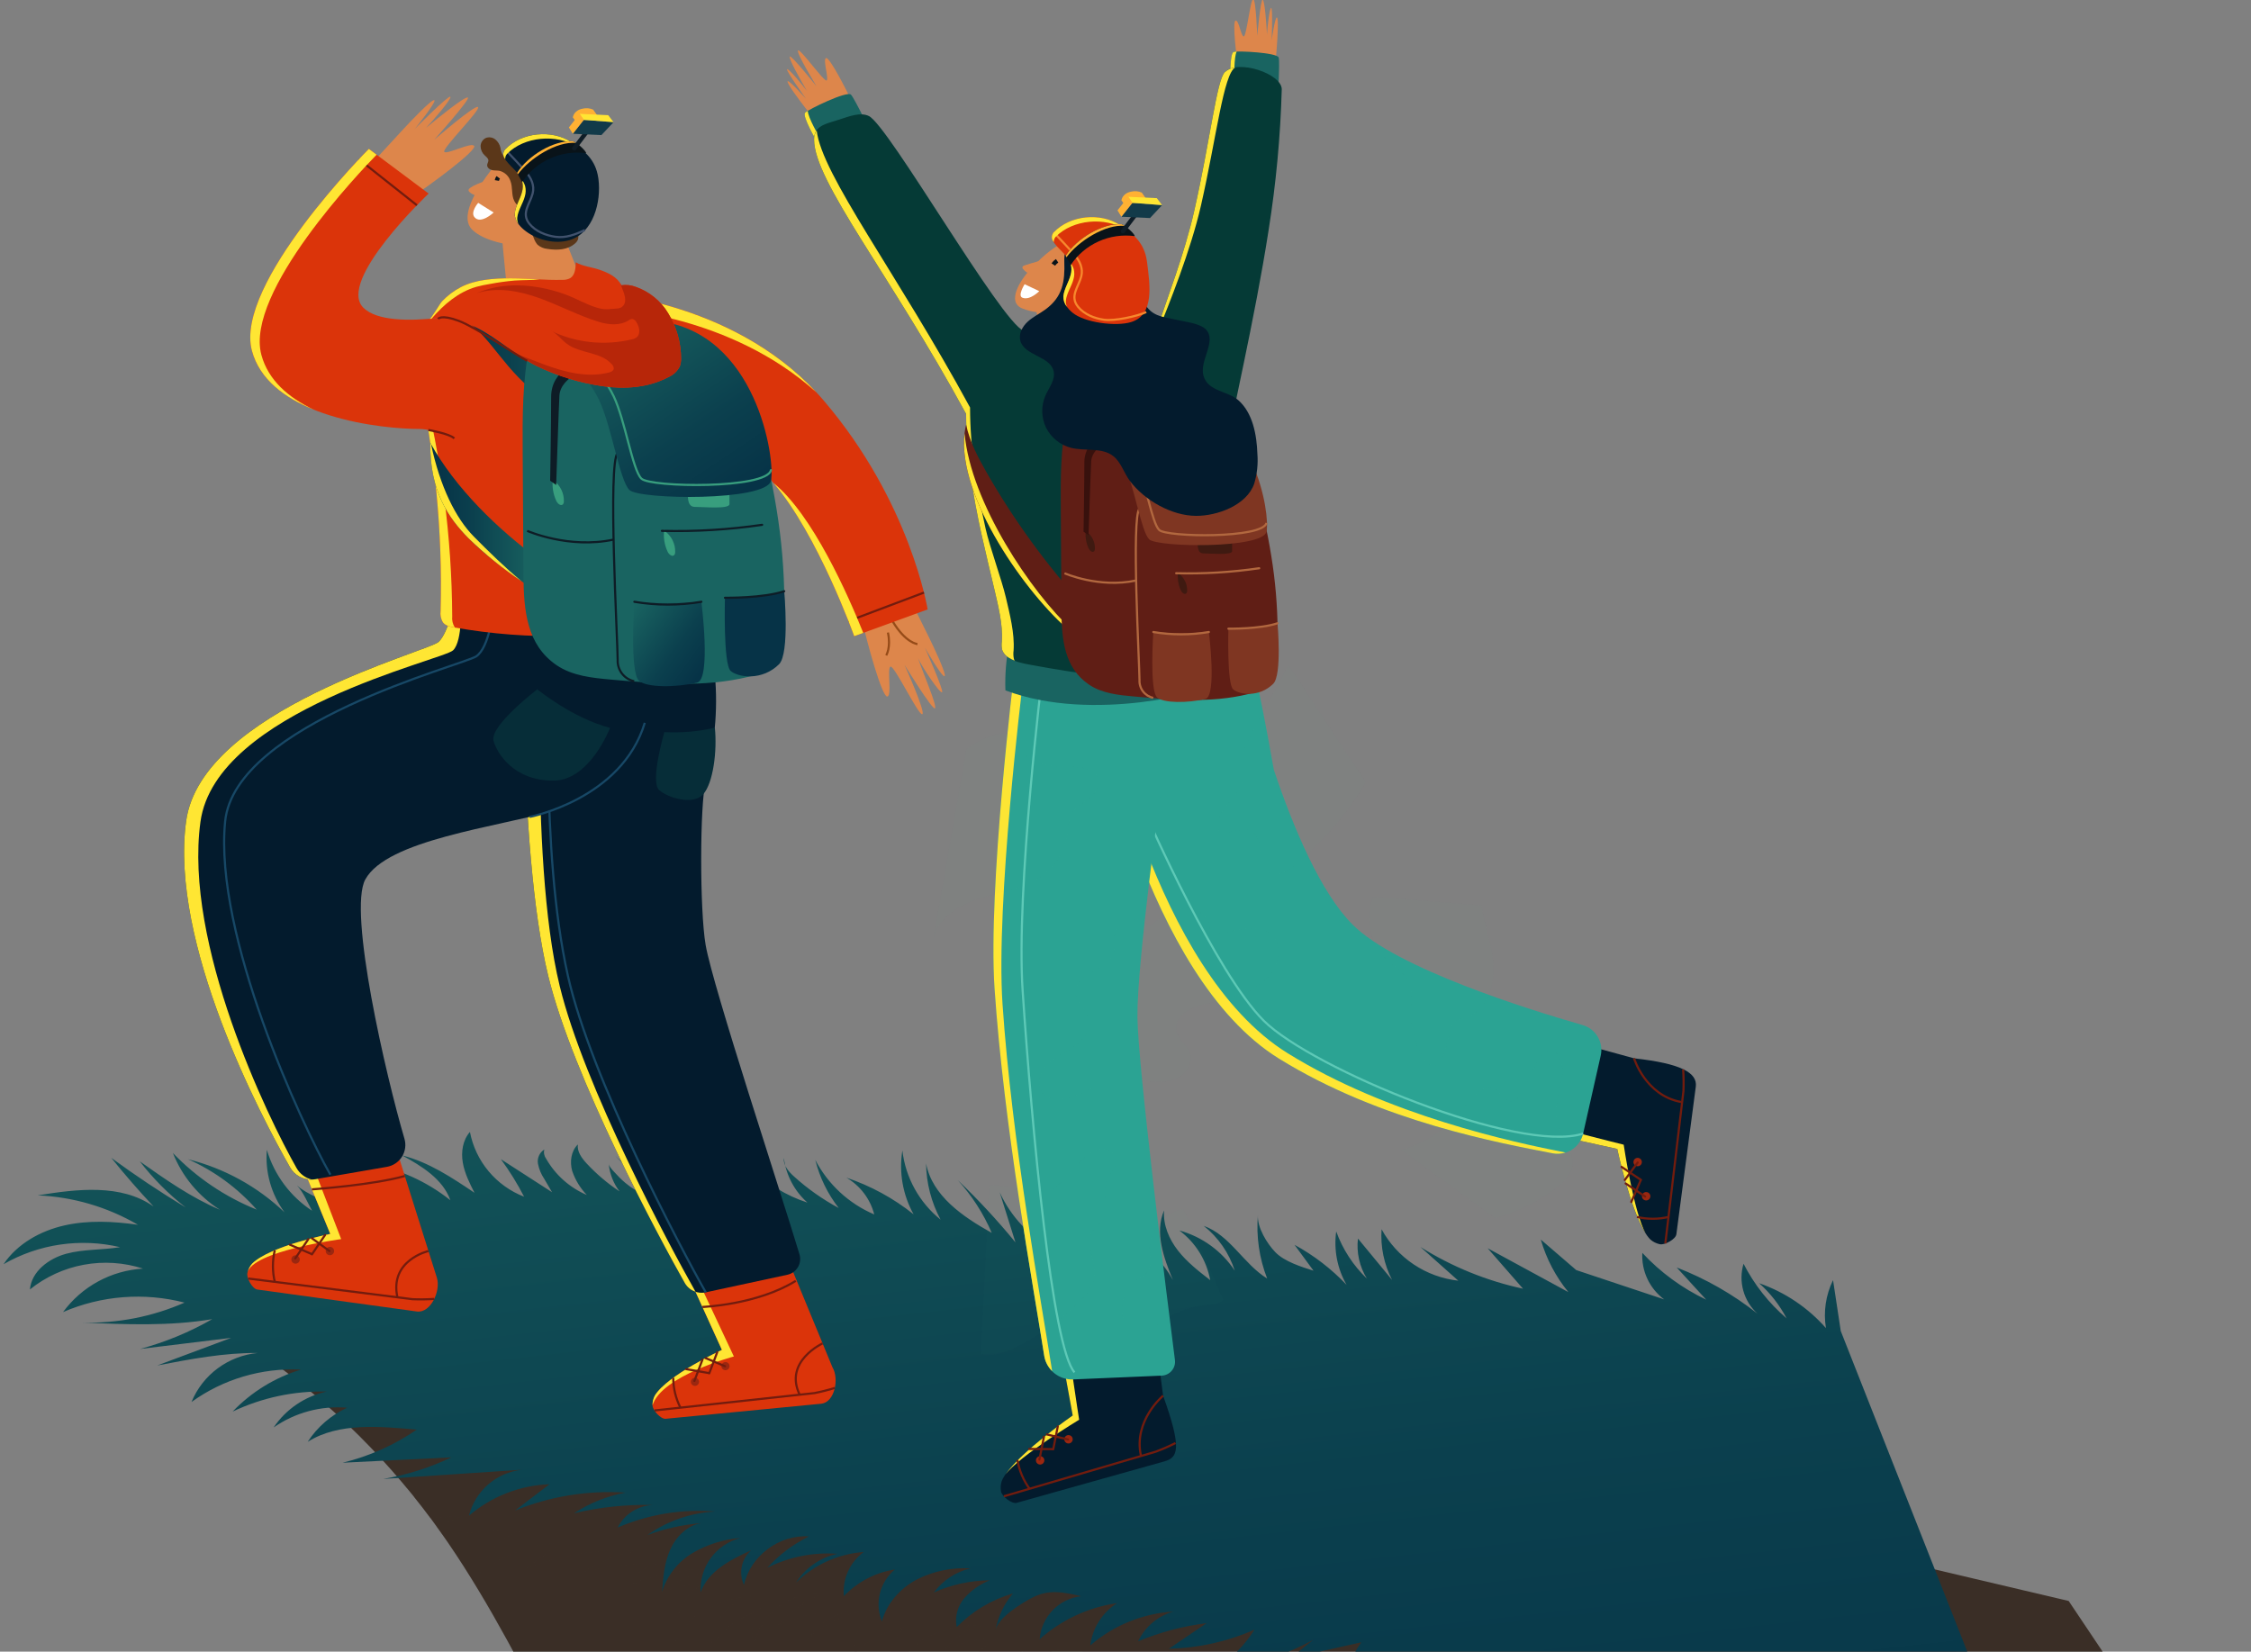 <svg width="526" height="386" viewBox="0 0 526 386" fill="none" xmlns="http://www.w3.org/2000/svg">
<rect x="0" y="0" width="526" height="386" fill="#808080" stroke="none"/>
<path d="M519.65 428.264C532.439 452.422 523.495 485.688 500.295 500.255C480.342 512.782 454.949 511.34 431.433 509.468C366.594 504.307 301.756 499.145 236.919 493.982C213.739 492.136 186.425 495.829 169.442 480.604C151.387 464.416 139.185 422.624 127.845 400.905C119.646 385.196 111.4 369.414 100.862 355.154C89.13 339.303 74.758 325.57 58.368 314.553C119.751 315.883 180.86 322.748 241.872 329.603L287.693 334.752C304.924 336.689 322.165 338.627 339.261 341.511C359.207 344.88 378.912 349.524 398.599 354.168L483.395 374.159" fill="#3A2E26"/>
<g style="mix-blend-mode:multiply" opacity="0.25">
<path d="M424.326 430.457C440.267 432.279 456.413 430.144 471.323 424.242C472.141 423.916 473.096 423.38 473.078 422.503C473.06 421.627 471.247 421.69 471.638 422.475L449.218 366.097C432.346 362.12 415.473 358.143 398.6 354.165C378.912 349.524 359.208 344.876 339.259 341.514C322.163 338.629 304.922 336.691 287.691 334.755L241.869 329.605C180.856 322.748 119.749 315.884 58.365 314.554C72.096 323.798 84.424 334.957 94.971 347.688C96.575 347.693 98.179 347.738 99.776 347.869C98.787 348.557 97.765 349.196 96.729 349.811C98.022 351.423 99.285 353.058 100.519 354.716L107.869 354.334C105.955 355.242 103.993 356.049 101.992 356.75C102.444 357.375 102.89 358.002 103.331 358.632L124.301 357.183C121.397 357.526 118.665 358.74 116.471 360.666C114.277 362.592 112.723 365.137 112.017 367.964C117.265 363.442 123.9 360.829 130.834 360.554L122.797 366.718C130.953 363.372 139.767 361.918 148.57 362.466C144.288 363.277 140.21 364.929 136.576 367.326C142.628 365.868 148.845 365.203 155.07 365.345C153.336 365.402 151.649 365.924 150.189 366.857C148.728 367.789 147.547 369.098 146.772 370.643C153.936 367.528 161.759 366.216 169.553 366.825C163.865 367.144 158.384 369.064 153.748 372.362C157.817 370.859 162.07 369.909 166.393 369.537C163.063 370.033 160.405 372.744 159.056 375.816C157.706 378.888 157.437 382.307 157.204 385.65C158.346 381.842 160.876 378.596 164.297 376.548C167.706 374.532 171.531 373.315 175.483 372.99C172.696 373.714 170.248 375.381 168.56 377.705C166.872 380.029 166.049 382.866 166.231 385.728C167.94 380.756 173.2 378.065 177.995 375.868C176.879 376.864 176.115 378.192 175.818 379.655C175.521 381.118 175.706 382.637 176.346 383.987C177.741 377.247 184.603 372.089 191.494 372.597C187.815 374.409 184.517 376.904 181.777 379.947C186.83 377.39 192.486 376.246 198.141 376.636C196.166 377.067 194.298 377.885 192.644 379.043C190.991 380.201 189.585 381.675 188.51 383.379C192.745 379.198 198.337 376.654 204.284 376.203C202.692 377.389 201.432 378.963 200.625 380.772C199.818 382.582 199.491 384.568 199.676 386.539C202.841 383.197 207.028 380.99 211.584 380.263C209.859 381.715 208.64 383.674 208.101 385.859C207.563 388.044 207.734 390.342 208.589 392.424C209.68 388.227 212.809 384.718 216.628 382.637C220.52 380.643 224.876 379.717 229.246 379.957C225.818 380.78 222.793 382.785 220.707 385.617C224.811 383.772 229.255 382.793 233.758 382.743C231.489 383.651 229.467 385.078 227.855 386.908C227.059 387.83 226.484 388.92 226.175 390.096C225.865 391.271 225.829 392.502 226.069 393.694C229.681 389.982 234.195 387.263 239.173 385.799C237.091 388.263 235.702 391.232 235.146 394.404C235.659 391.452 241.324 388.005 243.714 386.762C247.623 384.724 250.935 385.448 255.151 386.394C252.608 386.685 250.247 387.852 248.478 389.694C246.709 391.535 245.643 393.935 245.465 396.478C250.512 391.934 256.798 388.981 263.529 387.99C261.822 389.083 260.378 390.538 259.3 392.251C258.222 393.963 257.537 395.891 257.293 397.898C262.7 393.192 269.516 390.394 276.683 389.937C274.892 390.445 273.232 391.33 271.816 392.533C270.399 393.736 269.259 395.228 268.473 396.908C273.581 394.764 278.959 393.322 284.458 392.622L275.661 398.622C282.559 398.448 289.353 396.913 295.651 394.108C293.424 397.691 290.441 400.749 286.909 403.071C294.807 402.571 302.491 400.305 309.389 396.442C307.633 397.871 305.878 399.3 304.124 400.731C309.627 399.486 315.13 398.242 320.632 396.999C317.601 401.177 316.112 406.268 316.417 411.412C317.598 408.514 319.529 405.98 322.014 404.067C324.498 402.154 327.448 400.931 330.561 400.523C328.168 402.686 326.311 405.374 325.139 408.374C332.969 403.913 341.795 401.471 350.814 401.271C345.21 403.536 340.183 407.017 336.1 411.46C342.002 409.134 347.904 406.808 353.808 404.481C353.397 407.375 352.065 410.061 350.007 412.145L364.832 408.46C362.579 410.731 360.9 413.503 359.935 416.548C358.97 419.592 358.746 422.822 359.282 425.969C362.881 420.03 368.636 415.696 375.355 413.866C372.509 416.413 370.329 419.612 369.001 423.185C367.674 426.759 367.24 430.601 367.736 434.379C369.86 426.048 374.883 418.737 381.912 413.749C378.147 418.473 375.701 424.103 374.821 430.07C376.222 426.737 378.28 423.717 380.873 421.19C383.467 418.663 386.543 416.68 389.92 415.357C387.129 419.033 385.369 423.381 384.82 427.956C390.37 424.378 395.919 420.801 401.467 417.226C400.305 420.097 399.142 422.968 397.978 425.839C404.631 424.666 411.059 422.469 417.032 419.326C413.247 423.394 410.738 428.474 409.811 433.942L428.95 425.324C426.838 426.424 425.196 428.247 424.326 430.457Z" fill="#3A2E26"/>
</g>
<path d="M469.047 409.688C468.66 408.9 470.472 408.841 470.489 409.717C470.505 410.594 469.548 411.13 468.729 411.453C453.803 417.314 437.652 419.407 421.716 417.544C422.222 416.261 422.994 415.098 423.981 414.132C424.967 413.165 426.148 412.416 427.444 411.934L407.191 420.988C408.133 415.524 410.656 410.451 414.45 406.393C408.469 409.521 402.035 411.702 395.379 412.857C396.549 409.989 397.72 407.122 398.891 404.256L382.217 414.938C382.778 410.365 384.55 406.022 387.351 402.355C383.97 403.668 380.888 405.643 378.288 408.163C375.688 410.683 373.621 413.697 372.212 417.027C373.108 411.063 375.569 405.44 379.345 400.726C372.302 405.696 367.258 412.993 365.111 421.319C364.625 417.54 365.068 413.7 366.405 410.13C367.741 406.559 369.929 403.366 372.781 400.826C366.057 402.64 360.291 406.959 356.677 412.889C356.149 409.74 356.382 406.511 357.355 403.469C358.328 400.426 360.014 397.658 362.273 395.393L347.44 399.039C349.502 396.96 350.84 394.278 351.257 391.385L333.535 398.318C337.632 393.887 342.668 390.419 348.277 388.167C339.258 388.343 330.426 390.762 322.585 395.204C323.764 392.207 325.627 389.523 328.027 387.366C324.912 387.767 321.96 388.982 319.47 390.888C316.98 392.795 315.042 395.324 313.853 398.219C313.564 393.073 315.068 387.985 318.11 383.815L301.591 387.504C303.349 386.078 305.107 384.653 306.866 383.229C299.958 387.073 292.269 389.319 284.37 389.799C287.908 387.487 290.899 384.436 293.135 380.858C286.831 383.648 280.034 385.165 273.137 385.32C276.073 383.329 279.01 381.337 281.948 379.345C276.447 380.03 271.066 381.458 265.952 383.589C266.743 381.911 267.887 380.422 269.306 379.223C270.726 378.024 272.388 377.143 274.179 376.64C267.011 377.079 260.189 379.86 254.77 384.552C255.019 382.546 255.709 380.62 256.792 378.91C257.874 377.2 259.322 375.75 261.033 374.662C254.298 375.634 248.004 378.571 242.944 383.102C243.129 380.56 244.201 378.163 245.975 376.326C247.748 374.489 250.112 373.327 252.655 373.043C248.44 372.085 245.132 371.354 241.218 373.381C238.827 374.62 233.152 378.05 232.631 381.001C233.196 377.831 234.593 374.866 236.68 372.407C231.699 373.857 227.179 376.562 223.556 380.26C223.319 379.068 223.358 377.837 223.671 376.662C223.984 375.487 224.561 374.398 225.36 373.479C226.976 371.652 229.001 370.23 231.272 369.328C226.77 369.368 222.324 370.336 218.216 372.171C220.309 369.345 223.339 367.349 226.769 366.535C222.399 366.283 218.041 367.197 214.144 369.182C210.321 371.252 207.181 374.755 206.08 378.947C205.231 376.863 205.066 374.563 205.61 372.38C206.154 370.196 207.379 368.24 209.109 366.792C204.55 367.507 200.357 369.703 197.183 373.038C197.003 371.067 197.334 369.083 198.145 367.276C198.955 365.469 200.218 363.899 201.812 362.717C195.863 363.152 190.264 365.681 186.017 369.852C187.098 368.151 188.507 366.68 190.164 365.527C191.82 364.374 193.691 363.561 195.667 363.135C190.013 362.73 184.356 363.86 179.296 366.403C182.044 363.367 185.348 360.881 189.031 359.078C182.141 358.553 175.267 363.693 173.854 370.431C173.217 369.08 173.036 367.56 173.337 366.098C173.637 364.635 174.405 363.309 175.524 362.316C170.723 364.5 165.456 367.178 163.734 372.145C163.559 369.282 164.389 366.448 166.084 364.128C167.778 361.808 170.23 360.148 173.019 359.431C169.067 359.745 165.239 360.952 161.825 362.96C158.4 364.999 155.862 368.238 154.708 372.042C154.951 368.698 155.228 365.281 156.585 362.213C157.942 359.144 160.608 356.439 163.94 355.951C159.617 356.312 155.363 357.251 151.292 358.743C155.937 355.458 161.422 353.553 167.111 353.25C159.32 352.621 151.492 353.911 144.32 357.007C145.1 355.464 146.284 354.158 147.747 353.229C149.21 352.301 150.898 351.782 152.632 351.73C146.409 351.571 140.191 352.22 134.135 353.661C137.776 351.274 141.857 349.633 146.142 348.834C137.34 348.263 128.523 349.693 120.358 353.017C123.041 350.97 125.725 348.923 128.41 346.876C121.475 347.134 114.834 349.729 109.575 354.238C110.288 351.413 111.848 348.872 114.047 346.953C116.246 345.033 118.98 343.826 121.886 343.492L89.563 345.638C95.073 344.702 100.424 343.006 105.464 340.598L80.057 341.847C86.261 340.35 92.135 337.728 97.386 334.113C89.061 333.406 79.214 332.332 71.9 336.969C74.151 333.492 77.35 330.724 81.123 328.992C75.032 328.481 68.955 330.112 63.947 333.602C66.833 329.321 71.269 326.316 76.328 325.216C68.738 325.033 61.212 326.636 54.362 329.895C58.744 325.316 64.236 321.938 70.31 320.085C61.174 319.637 52.157 322.307 44.752 327.654C46.038 324.515 48.165 321.787 50.9 319.767C53.634 317.747 56.873 316.512 60.263 316.197C52.35 316.133 44.517 317.629 36.746 319.12L54.009 312.668L32.745 315.262C38.638 313.669 44.3 311.327 49.592 308.294C39.588 309.969 29.367 309.533 19.232 309.094C27.445 309.32 35.605 307.726 43.124 304.428C33.677 301.99 23.682 302.771 14.732 306.646C16.902 303.684 19.703 301.237 22.934 299.48C26.166 297.724 29.748 296.701 33.423 296.485C28.96 295.041 24.204 294.729 19.589 295.579C14.974 296.429 10.645 298.412 6.994 301.35C7.357 297.153 11.383 294.117 15.467 293.011C19.551 291.905 23.878 292.166 28.052 291.47C18.799 289.289 9.059 290.714 0.827 295.453C4.034 290.685 9.423 287.667 15.044 286.393C20.665 285.12 26.531 285.434 32.238 286.239C25.11 282.077 17.068 279.717 8.814 279.366C18.008 277.876 28.285 276.613 35.891 281.968C32.447 278.302 29.148 274.509 25.994 270.589C31.618 274.709 37.418 278.578 43.394 282.193C39.377 279.063 35.771 275.441 32.663 271.414C38.63 275.629 44.658 279.877 51.393 282.728C46.414 279.575 42.567 274.933 40.402 269.467C45.918 275.206 52.593 279.716 59.986 282.7C55.554 277.666 50.079 273.648 43.939 270.922C52.406 273.039 60.174 277.312 66.48 283.323C63.386 279.11 61.921 273.927 62.355 268.725C64.078 274.563 67.822 279.605 72.922 282.957C71.839 281.001 70.936 278.712 69.423 277.063C71.934 279.372 75.593 280.019 77.915 282.549C78.579 283.272 79.126 284.156 80.008 284.587C79.521 283.177 78.751 281.88 77.745 280.775C76.739 279.67 75.518 278.78 74.156 278.159C78.254 279.498 82.529 280.943 85.506 284.048C83.192 281.1 80.808 277.998 80.106 274.321C82.19 278.025 85.528 280.87 89.525 282.348C87.214 280.297 85.411 277.741 84.258 274.88C84.993 276.706 87.825 277.451 89.477 278.203C91.741 279.236 94.044 280.178 96.386 281.028C94.148 276.894 90.524 273.673 86.146 271.927C93.133 273.137 99.7 276.086 105.236 280.499C103.487 275.561 98.584 272.546 93.974 270.031C100.162 271.581 105.587 275.204 110.874 278.761C109.728 276.501 108.57 274.198 108.143 271.701C107.716 269.204 108.123 266.442 109.812 264.545C110.461 267.928 111.963 271.092 114.177 273.739C116.39 276.386 119.243 278.429 122.467 279.678C120.894 276.617 119.08 273.685 117.041 270.91C121.027 273.481 125.012 276.053 128.995 278.625C128.389 277.585 127.783 276.545 127.176 275.506C126.454 274.437 125.955 273.234 125.71 271.969C125.599 271.334 125.679 270.68 125.941 270.091C126.202 269.501 126.633 269.002 127.179 268.656C127.091 269.024 127.085 269.407 127.161 269.779C127.237 270.15 127.393 270.5 127.618 270.805C129.773 274.584 133.111 277.558 137.122 279.273C135.581 277.669 134.413 275.748 133.702 273.644C133.108 271.511 133.439 269.007 135.029 267.464C134.804 269.164 135.968 270.711 137.138 271.967C139.419 274.413 141.98 276.584 144.77 278.435C143.344 276.569 142.471 274.343 142.251 272.009C142.32 272.755 143.649 273.997 144.136 274.539C144.923 275.42 145.796 276.221 146.742 276.93C148.605 278.463 150.917 279.353 153.331 279.466L143.738 270.126C148.408 274.459 153.917 277.796 159.928 279.933L156.483 275.68C161.852 277.87 167.406 279.283 172.876 281.129C171.246 280.047 169.858 278.642 168.798 277.002C167.739 275.361 167.03 273.52 166.718 271.595C170.667 276.383 176.067 279.77 182.111 281.246C180.491 280.385 179.065 279.201 177.923 277.769C176.781 276.337 175.946 274.687 175.47 272.921C179.156 276.645 183.685 279.435 188.677 281.057C185.642 278.359 183.687 274.662 183.172 270.644C182.975 272.352 184.294 273.828 185.572 274.979C188.732 277.835 192.228 280.3 195.984 282.319C193.392 278.99 191.527 275.159 190.507 271.071C193.479 276.784 198.35 281.292 204.289 283.825C203.828 282.034 203.015 280.352 201.898 278.876C200.78 277.4 199.38 276.159 197.778 275.224C203.476 277.143 208.791 280.043 213.482 283.791C210.956 279.25 210.033 273.997 210.86 268.872C211.601 275.217 214.807 281.022 219.793 285.041C217.621 280.999 216.457 276.497 216.398 271.913C217.823 279.465 225.01 284.386 231.748 288.132C229.813 283.622 227.137 279.465 223.83 275.831C228.611 280.392 233.105 285.242 237.286 290.355L233.611 278.669C236.202 284.302 240.548 288.953 246.005 291.93C244.418 288.603 242.83 285.274 241.244 281.944C244.402 286.7 248.233 290.977 252.62 294.641C250.821 290.527 250.259 285.98 251.005 281.554C250.889 284.258 251.406 286.951 252.515 289.422C253.624 291.892 255.295 294.072 257.395 295.79C256.475 293.133 255.543 290.416 255.535 287.606C255.527 284.796 256.609 281.823 258.963 280.27C256.531 287.02 260.636 295.367 267.48 297.596C267.215 295.762 266.562 294.005 265.564 292.442C264.566 290.878 263.245 289.544 261.69 288.528C266.997 290.424 271.41 294.212 274.077 299.158C271.935 293.952 269.782 288.041 272.018 282.873C271.741 286.262 273.181 289.609 275.279 292.291C277.376 294.972 280.099 297.089 282.794 299.177C281.943 294.54 279.367 290.394 275.579 287.567C280.895 289.035 285.496 292.372 288.529 296.96C287.208 292.833 284.686 289.191 281.281 286.496C287.397 288.65 290.592 295.402 296.106 298.807C294.249 294.06 293.511 288.952 293.947 283.876C293.692 286.812 296.081 290.648 298.02 292.653C300.129 294.832 304.078 296.071 306.934 296.972C305.456 294.958 303.978 292.943 302.5 290.927C307.025 293.392 311.13 296.553 314.667 300.291C312.493 296.507 311.639 292.111 312.237 287.792C313.744 291.97 316.2 295.744 319.412 298.822C317.679 296.024 316.941 292.726 317.317 289.46C319.974 292.682 322.631 295.905 325.289 299.128C323.406 295.474 322.558 291.378 322.838 287.281C324.63 290.577 327.197 293.392 330.319 295.486C333.441 297.58 337.025 298.891 340.766 299.306C337.818 296.682 334.873 294.059 331.931 291.435C339.285 296.046 347.391 299.343 355.884 301.177C353.135 298.029 350.386 294.88 347.637 291.73L366.49 301.975C363.527 298.36 361.335 294.183 360.045 289.697C364.58 293.599 369.114 297.503 373.647 301.407L365.571 295.91L388.869 303.677C387.186 302.423 385.84 300.774 384.95 298.878C384.06 296.982 383.653 294.896 383.766 292.806C388.001 297.359 393.066 301.07 398.691 303.741L391.804 296.222C398.6 298.853 404.959 302.489 410.667 307.006C409.082 305.561 407.936 303.702 407.362 301.639C406.788 299.577 406.808 297.395 407.42 295.344C409.907 300.207 413.323 304.542 417.476 308.104C415.853 305.008 413.684 302.227 411.072 299.896C417.095 301.994 422.47 305.607 426.676 310.384C426.051 306.568 426.63 302.652 428.335 299.178C428.934 303.145 429.535 307.111 430.139 311.077" fill="url(#paint0_linear)"/>
<path d="M70.311 271.697L77.171 288.371C77.171 288.371 63.033 291.217 58.915 295.32C58.37 295.936 57.991 296.679 57.815 297.481C57.513 298.608 58.975 301.237 60.14 301.374L97.446 306.511C100.658 306.89 103.05 301.667 102.081 298.593L89.431 258.436" fill="#DB340A"/>
<path d="M73.367 273.094C73.367 273.094 72.797 272.049 71.923 270.579L70.311 271.697L77.171 288.371C77.171 288.371 63.033 291.217 58.915 295.32C58.37 295.936 57.992 296.679 57.815 297.481C58.829 292.404 79.723 289.588 79.723 289.588L73.367 273.094Z" fill="#FFE633"/>
<path d="M70.049 294.347C70.049 294.476 70.023 294.603 69.974 294.722C69.924 294.841 69.852 294.949 69.76 295.04C69.669 295.131 69.561 295.204 69.441 295.253C69.322 295.302 69.193 295.327 69.064 295.327C68.935 295.327 68.807 295.302 68.688 295.253C68.568 295.203 68.46 295.131 68.368 295.04C68.277 294.949 68.205 294.841 68.155 294.722C68.106 294.603 68.081 294.475 68.081 294.347C68.081 294.087 68.184 293.838 68.369 293.654C68.553 293.471 68.803 293.368 69.064 293.368C69.193 293.368 69.321 293.393 69.441 293.442C69.56 293.491 69.669 293.563 69.76 293.654C69.852 293.745 69.924 293.853 69.974 293.972C70.023 294.091 70.049 294.218 70.049 294.347Z" fill="#9B2710"/>
<path d="M78.076 292.375C78.076 292.504 78.05 292.631 78.001 292.75C77.951 292.869 77.879 292.977 77.787 293.068C77.696 293.159 77.587 293.232 77.468 293.281C77.348 293.33 77.22 293.355 77.091 293.355C76.83 293.355 76.58 293.252 76.395 293.068C76.21 292.884 76.107 292.635 76.106 292.375C76.107 292.115 76.211 291.866 76.395 291.682C76.58 291.499 76.83 291.396 77.091 291.396C77.22 291.396 77.348 291.421 77.468 291.47C77.587 291.519 77.695 291.591 77.787 291.682C77.878 291.773 77.951 291.881 78.001 292C78.05 292.119 78.076 292.246 78.076 292.375Z" fill="#9B2710"/>
<path d="M100.122 292.373C100.122 292.373 90.957 294.487 92.863 303.188" stroke="#721C0E" stroke-width="0.5" stroke-linejoin="round"/>
<path d="M57.978 298.802L96.405 303.633C98.093 303.704 99.784 303.681 101.47 303.564" stroke="#721C0E" stroke-width="0.5" stroke-linejoin="round"/>
<path d="M75.954 288.635L72.889 293.155" stroke="#721C0E" stroke-width="0.5" stroke-linecap="round" stroke-linejoin="round"/>
<path d="M72.053 289.586L68.988 294.106" stroke="#721C0E" stroke-width="0.5" stroke-linecap="round" stroke-linejoin="round"/>
<path d="M72.889 289.382L76.975 292.373" stroke="#721C0E" stroke-width="0.5" stroke-linecap="round" stroke-linejoin="round"/>
<path d="M67.736 290.895L72.684 293.019" stroke="#721C0E" stroke-width="0.5" stroke-linecap="round" stroke-linejoin="round"/>
<path d="M64.213 292.199C63.632 294.627 63.632 297.157 64.213 299.584" stroke="#721C0E" stroke-width="0.5" stroke-linejoin="round"/>
<path d="M72.889 277.963C72.889 277.963 87.04 276.975 94.599 274.841" stroke="#721C0E" stroke-width="0.5" stroke-linejoin="round"/>
<path d="M160.356 297.127L168.693 315.479C168.693 315.479 155.988 321.338 153.027 326.134C152.651 326.838 152.461 327.625 152.474 328.422C152.445 329.555 154.421 331.708 155.551 331.577L191.937 328.056C195.055 327.693 196.132 322.227 194.521 319.542L179.417 282.95" fill="#DB340A"/>
<path d="M171.486 317.017L162.933 298.802C162.933 298.802 162.399 299.122 161.507 299.659L168.693 315.48C168.693 315.48 155.988 321.338 153.027 326.135C152.651 326.839 152.461 327.626 152.474 328.423C154.607 321.524 171.486 317.017 171.486 317.017Z" fill="#FFE633"/>
<path d="M163.32 322.72C163.35 322.842 163.354 322.968 163.335 323.091C163.315 323.215 163.271 323.333 163.206 323.439C163.14 323.546 163.054 323.639 162.952 323.712C162.851 323.785 162.736 323.838 162.614 323.867C162.367 323.925 162.107 323.884 161.891 323.752C161.675 323.619 161.521 323.407 161.462 323.162C161.433 323.04 161.428 322.914 161.448 322.791C161.468 322.668 161.512 322.549 161.577 322.443C161.643 322.336 161.729 322.244 161.831 322.171C161.933 322.098 162.048 322.045 162.17 322.016C162.292 321.987 162.418 321.982 162.542 322.002C162.666 322.022 162.785 322.065 162.892 322.131C162.999 322.196 163.091 322.282 163.165 322.383C163.238 322.484 163.291 322.599 163.32 322.72Z" fill="#9B2710"/>
<path d="M170.453 319.053C170.512 319.299 170.471 319.558 170.338 319.773C170.206 319.988 169.993 320.142 169.746 320.2C169.5 320.259 169.24 320.217 169.024 320.085C168.808 319.953 168.654 319.741 168.595 319.495C168.536 319.25 168.578 318.991 168.711 318.777C168.844 318.562 169.056 318.408 169.303 318.35C169.425 318.321 169.551 318.316 169.675 318.335C169.799 318.355 169.918 318.399 170.024 318.464C170.131 318.529 170.224 318.615 170.298 318.716C170.371 318.817 170.424 318.932 170.453 319.053Z" fill="#9B2710"/>
<path d="M192.222 313.959C192.222 313.959 183.092 318.16 186.861 325.948" stroke="#721C0E" stroke-width="0.5" stroke-linejoin="round"/>
<path d="M152.932 329.633L190.307 325.574C191.918 325.26 193.509 324.859 195.075 324.37" stroke="#721C0E" stroke-width="0.5" stroke-linejoin="round"/>
<path d="M167.603 316.001L165.733 320.956" stroke="#721C0E" stroke-width="0.5" stroke-linecap="round" stroke-linejoin="round"/>
<path d="M164.136 317.774L162.265 322.729" stroke="#721C0E" stroke-width="0.5" stroke-linecap="round" stroke-linejoin="round"/>
<path d="M164.879 317.394L169.414 319.301" stroke="#721C0E" stroke-width="0.5" stroke-linecap="round" stroke-linejoin="round"/>
<path d="M160.357 319.978L165.509 320.873" stroke="#721C0E" stroke-width="0.5" stroke-linecap="round" stroke-linejoin="round"/>
<path d="M157.324 322C157.326 324.423 157.899 326.812 158.996 328.974" stroke="#721C0E" stroke-width="0.5" stroke-linejoin="round"/>
<path d="M164.137 305.446C164.137 305.446 176.901 304.965 185.95 299.343" stroke="#721C0E" stroke-width="0.5" stroke-linejoin="round"/>
<path d="M122.411 137.296C122.411 137.296 120.663 197.522 128.106 228.067C133.9 251.845 154.017 289.265 160.021 299.85C160.496 300.687 161.227 301.35 162.108 301.742C162.989 302.135 163.974 302.235 164.917 302.029L183.987 297.918C184.498 297.809 184.98 297.595 185.404 297.291C185.828 296.987 186.184 296.598 186.45 296.151C186.716 295.703 186.886 295.205 186.95 294.689C187.014 294.173 186.969 293.649 186.82 293.15C182.567 278.967 166.605 230.704 164.895 220.888C163.48 212.769 163.526 187.858 164.895 182.695C165.953 178.704 171.528 155.293 161.09 139.591" fill="#031B2D"/>
<g style="mix-blend-mode:screen">
<path d="M130.791 230.443C123.348 199.899 126.947 139.704 126.947 139.704L162.477 141.917C162.047 141.128 161.592 140.349 161.089 139.592L122.409 137.296C122.409 137.296 120.661 197.522 128.104 228.067C133.898 251.845 154.015 289.265 160.019 299.85C160.571 300.818 161.465 301.546 162.528 301.892C156.298 290.859 136.522 253.967 130.791 230.443Z" fill="#FFE633"/>
</g>
<path d="M128.595 154.551C128.595 154.551 126.012 198.224 132.706 228.067C138.064 251.942 158.915 291.446 164.918 302.029" stroke="#174866" stroke-width="0.5" stroke-miterlimit="10"/>
<path d="M106.133 140.923C106.133 140.923 104.835 147.698 102.535 149.99C100.234 152.281 47.08 165.825 43.497 191.872C39.569 220.42 61.003 260.895 67.784 272.826C68.358 273.835 69.232 274.643 70.286 275.138C71.34 275.633 72.522 275.79 73.669 275.59L90.391 272.7C91.115 272.576 91.805 272.301 92.414 271.892C93.024 271.484 93.541 270.952 93.93 270.332C94.318 269.711 94.571 269.015 94.671 268.29C94.771 267.565 94.716 266.828 94.509 266.125C90.215 251.564 81.267 212.989 85.366 205.528C90.442 196.29 115.764 193.36 130.003 189.344C140.518 186.379 158.734 170.776 149.192 146.011" fill="#031B2D"/>
<path d="M125.545 161.095C125.545 161.095 133.651 167.769 142.547 170.113C142.547 170.113 137.849 182.438 129.3 182.438C119.986 182.438 116.16 176.051 115.329 173.142C114.34 169.685 125.545 161.095 125.545 161.095Z" fill="#062D38"/>
<path d="M164.152 185.804C164.208 185.749 164.264 185.69 164.317 185.631C166.679 182.967 167.604 175.435 167.042 170.073C163.178 170.961 159.208 171.307 155.248 171.101C155.248 171.101 151.808 182.729 154.056 184.669C156.202 186.522 161.772 188.121 164.152 185.804Z" fill="#062D38"/>
<g style="mix-blend-mode:screen">
<path d="M69.309 273C62.528 261.069 42.914 220.594 46.844 192.046C50.427 166.001 103.581 154.272 105.882 151.979C108.182 149.685 107.661 141.158 107.657 141.107L106.133 140.926C106.133 140.926 104.835 147.701 102.535 149.992C100.234 152.284 47.08 165.828 43.497 191.875C39.569 220.423 61.003 260.898 67.784 272.828C68.289 273.715 69.027 274.448 69.919 274.949C70.811 275.45 71.823 275.699 72.846 275.67C72.106 275.488 71.41 275.157 70.802 274.697C70.193 274.238 69.685 273.661 69.309 273Z" fill="#FFE633"/>
</g>
<path d="M77.195 274.534C70.413 262.603 49.971 218.481 52.607 191.984C54.893 168.989 108.151 155.448 111.264 153.404C114.378 151.361 115.293 142.416 115.293 142.416" stroke="#174866" stroke-width="0.5" stroke-miterlimit="10"/>
<path d="M123.772 190.913C123.772 190.913 145.285 186.785 150.665 168.932" stroke="#174866" stroke-width="0.5" stroke-miterlimit="10"/>
<path d="M97.609 87.692C101.647 105.776 103.444 124.285 102.962 142.805C102.836 143.713 103.019 144.636 103.481 145.428C104.079 146.218 105.147 146.461 106.123 146.632C123.585 149.736 141.495 149.313 158.79 145.389C159.618 145.274 160.399 144.938 161.051 144.417C161.875 143.626 162.006 142.378 162.075 141.24C162.772 129.695 162.097 117.903 158.285 106.978C154.474 96.053 147.286 86.016 137.169 80.333" fill="#DB340A"/>
<g style="mix-blend-mode:screen">
<path d="M106.273 146.637C105.786 145.86 105.574 144.942 105.67 144.03C105.568 125.506 103.187 107.064 98.579 89.116L137.574 80.588C137.435 80.507 137.309 80.409 137.168 80.329L97.607 87.692C101.645 105.776 103.443 124.285 102.96 142.805C102.835 143.713 103.018 144.636 103.48 145.428C104.078 146.218 105.145 146.461 106.121 146.632C106.177 146.644 106.235 146.648 106.292 146.658L106.273 146.637Z" fill="#FFE633"/>
</g>
<path d="M117.017 51.855C117.017 51.855 117.952 64.027 118.826 69.858C121.14 72.162 137.583 69.858 137.583 69.858L129.465 49.418" fill="#DD864B"/>
<path d="M120.718 32.935C120.718 32.935 105.112 48.474 110.314 53.654C115.516 58.834 133.486 58.834 133.486 53.654C133.486 48.474 132.539 32.935 120.718 32.935Z" fill="#DD864B"/>
<path d="M120.607 47.603C121.01 48.026 121.517 48.339 122.077 48.51C122.638 48.681 123.233 48.705 123.805 48.578C124.501 48.391 125.132 48.019 125.631 47.501C126.13 46.984 126.478 46.341 126.638 45.642C127.159 43.416 125.872 41.281 124.554 39.593C123.32 38.01 122.193 36.791 120.034 36.883C119.155 36.921 118.139 36.952 117.558 36.29C117.22 35.767 117.01 35.171 116.947 34.551C116.779 33.777 116.352 33.082 115.736 32.58C115.426 32.336 115.057 32.177 114.665 32.119C114.274 32.062 113.874 32.107 113.506 32.252C113.143 32.433 112.837 32.711 112.624 33.056C112.411 33.4 112.3 33.797 112.301 34.202C112.312 34.606 112.405 35.003 112.575 35.37C112.744 35.736 112.987 36.065 113.288 36.335C113.649 36.673 114.117 37.011 114.124 37.505C114.124 37.867 113.869 38.185 113.838 38.546C113.785 39.143 114.378 39.616 114.964 39.752C115.55 39.889 116.169 39.808 116.76 39.927C117.334 40.083 117.861 40.375 118.296 40.779C118.731 41.183 119.06 41.686 119.256 42.245C119.868 43.763 119.449 45.514 120.166 46.955C120.694 48.018 121.837 48.734 122.446 49.783C122.892 50.641 123.252 51.542 123.519 52.471C123.887 53.556 124.318 54.617 124.748 55.678C124.933 56.228 125.22 56.738 125.596 57.182C126.253 57.754 127.078 58.102 127.949 58.174C130.177 58.536 132.686 58.403 134.367 56.902C134.692 56.636 134.94 56.288 135.084 55.894C135.194 55.366 135.173 54.819 135.021 54.301C134.793 53.144 134.647 51.973 134.584 50.797C134.508 49.389 134.533 47.901 133.83 46.676" fill="#5B3719"/>
<path d="M139.845 41.886C139.828 41.76 139.811 41.634 139.791 41.507C139.152 37.352 136.728 35.325 133.486 33.197C129.014 30.262 121.907 30.826 118.041 34.918C117.819 35.164 117.674 35.469 117.624 35.796C117.574 36.123 117.621 36.458 117.759 36.759C118.865 38.834 121.402 40.136 122.043 42.453C122.227 43.231 122.212 44.042 121.997 44.812C121.594 46.496 120.451 48.121 120.294 49.855C120.156 51.353 121.325 52.76 122.379 53.651C125.2 56.038 129.634 57.19 133.151 56.103C138.621 54.412 140.525 47.225 139.845 41.886Z" fill="#031B2D"/>
<path d="M118.041 34.916C119.441 36.396 121.586 38.656 122.935 40.224C124.105 41.586 124.954 43.325 124.467 45.215C123.84 47.651 121.72 49.818 123.683 52.269C125.154 54.105 127.576 55.028 129.773 55.341C132.21 55.685 134.493 54.781 136.682 53.759" stroke="#41526D" stroke-width="0.5" stroke-linejoin="round"/>
<path d="M118.504 35.943C122.564 31.853 130.027 31.289 134.723 34.223C135.226 34.536 135.701 34.849 136.163 35.166C135.313 34.455 134.419 33.797 133.486 33.197C129.015 30.262 121.907 30.825 118.041 34.917C117.819 35.163 117.675 35.469 117.625 35.796C117.575 36.123 117.622 36.457 117.76 36.758C117.848 36.921 117.955 37.071 118.058 37.226C118.038 36.993 118.068 36.759 118.145 36.538C118.222 36.317 118.344 36.114 118.504 35.943Z" fill="#FFE633"/>
<path d="M120.869 50.88C121.037 49.147 122.235 47.521 122.66 45.837C122.886 45.069 122.902 44.255 122.709 43.478C122.513 42.859 122.199 42.284 121.784 41.784C121.889 41.999 121.977 42.222 122.045 42.452C122.229 43.229 122.213 44.041 121.998 44.81C121.595 46.495 120.453 48.12 120.295 49.854C120.263 50.756 120.563 51.638 121.14 52.334C120.926 51.881 120.833 51.38 120.869 50.88Z" fill="#FFE633"/>
<path d="M121.994 42.566C123.601 40.15 125.858 38.233 128.509 37.036C131.159 35.84 134.094 35.411 136.978 35.8C136.978 35.407 135.396 33.713 133.884 33.015C129.331 32.74 123.328 36.435 120.837 40.394" fill="#091319"/>
<path d="M134.605 33.398C134.373 33.255 134.133 33.127 133.885 33.013C129.332 32.738 123.328 36.433 120.836 40.392L121.016 40.73C123.872 36.902 130.103 32.998 134.605 33.398Z" fill="#FFB133"/>
<path d="M134.678 28.55L133.858 27.442C133.858 27.442 134.016 25.8 136.157 25.396C136.98 25.196 137.846 25.277 138.617 25.627L139.872 27.412" fill="#FFB133"/>
<path d="M134.188 34.66L138.482 28.991" stroke="#0E1C26" stroke-linecap="round" stroke-linejoin="round"/>
<path d="M136.415 28.016L133.858 31.261L140.534 31.574L143.373 28.547L136.415 28.016Z" fill="#123A49"/>
<path d="M136.415 28.016L135.447 26.605L142.123 26.918L143.367 28.547L136.415 28.016Z" fill="#FFE633"/>
<path d="M136.415 28.016L135.447 26.605L132.936 29.777L133.856 31.261L136.415 28.016Z" fill="#FFB133"/>
<path d="M201.221 143.928C202.614 150.42 206.119 162.849 207.312 162.784C208.505 162.719 207.215 156.184 208.088 155.801C208.961 155.418 214.652 167.3 215.519 166.921C216.387 166.542 211.343 155.344 211.343 155.344C211.343 155.344 218.018 166.23 218.489 165.527C218.959 164.825 215.835 157.676 214.54 153.86C215.475 155.91 219.745 162.277 220.146 161.773C220.546 161.268 216.11 151.358 216.11 151.358C216.11 151.358 220.108 158.297 220.711 158.032C221.315 157.768 218.037 150.889 216.987 148.766L209.744 134.111" fill="#DD864B"/>
<path d="M214.391 150.519C214.391 150.519 211.658 150.357 208.547 145.146" stroke="#964B18" stroke-width="0.5" stroke-miterlimit="10"/>
<path d="M207.087 153.162C207.087 153.162 208.242 151.27 207.484 147.832" stroke="#964B18" stroke-width="0.5" stroke-miterlimit="10"/>
<path d="M139.413 68.377C139.413 68.377 172.221 69.897 192.484 93.614C212.748 117.331 216.765 142.427 216.765 142.427L199.606 148.681C199.606 148.681 188.36 117.175 175.902 108.315C164.371 100.114 145.361 93.764 145.361 93.764" fill="#DB340A"/>
<path d="M198.263 145.146L215.91 138.491" stroke="#721C0E" stroke-width="0.5" stroke-linejoin="round"/>
<path d="M143.29 72.196C143.29 72.196 170.595 73.47 190.77 91.702C170.425 69.821 139.412 68.376 139.412 68.376L145.362 93.766C145.362 93.766 146.595 94.179 148.618 94.924L143.29 72.196Z" fill="#FFE633"/>
<path d="M180.715 112.852C191.114 124.901 199.607 148.68 199.607 148.68L201.722 147.909C198.207 139.14 189.862 120.207 180.715 112.852Z" fill="#FFE633"/>
<path d="M95.385 46.638C100.953 42.987 111.312 35.223 110.817 34.14C110.322 33.057 104.498 36.172 103.825 35.5C103.151 34.827 112.378 25.691 111.708 25.024C111.038 24.357 101.444 32.686 101.444 32.686C101.444 32.686 110.155 22.954 109.321 22.778C108.487 22.603 102.633 27.314 99.534 29.899C101.112 28.287 105.822 22.791 105.208 22.601C104.594 22.411 96.927 30.127 96.927 30.127C96.927 30.127 101.971 23.9 101.502 23.433C101.033 22.967 95.789 28.508 94.183 30.253L83.098 42.294" fill="#DD864B"/>
<path d="M86.193 34.799L100.159 45.237C100.159 45.237 78.601 65.638 84.903 71.91C91.204 78.183 115.34 71.986 115.34 71.986C115.34 71.986 138.261 76.522 135.074 91.637C131.886 106.752 134.633 112.347 128.554 112.347C122.475 112.347 105.907 100.253 97.948 100.253C89.989 100.253 63.12 97.835 58.867 81.964C54.676 66.311 86.193 34.799 86.193 34.799Z" fill="#DB340A"/>
<path d="M100.081 100.491C100.081 100.491 105.008 101.316 106.15 102.454" stroke="#721C0E" stroke-width="0.5" stroke-linejoin="round"/>
<path d="M83.861 37.225L97.422 47.969" stroke="#721C0E" stroke-width="0.5" stroke-linejoin="round"/>
<g style="mix-blend-mode:screen">
<path d="M61.074 82.923C57.156 68.294 84.428 39.816 88.007 36.156L86.193 34.8C86.193 34.8 54.677 66.313 58.867 81.963C60.67 88.692 66.542 92.997 73.309 95.731C67.498 92.98 62.678 88.909 61.074 82.923Z" fill="#FFE633"/>
</g>
<path d="M100.551 103.497C106.384 114.088 116.344 123.74 126.117 130.889C125.52 132.968 124.657 135.95 125.076 138.073C119.617 134.304 114.126 130.504 109.47 125.788C104.814 121.071 100.386 114.756 100.549 103.495" fill="url(#paint1_linear)"/>
<path d="M138.906 97.179C129.13 90.029 119.514 72.591 106.15 73.573C113.254 76.218 116.326 84.337 123.729 90.613C128.787 94.902 132.407 100.594 137.864 104.363C137.447 102.24 138.308 99.258 138.906 97.179Z" fill="url(#paint2_linear)"/>
<g style="mix-blend-mode:screen">
<path d="M110.712 125.389C106.506 121.132 102.821 113.761 100.719 103.773C100.665 103.68 100.603 103.59 100.551 103.498C100.389 114.757 104.815 121.075 109.473 125.791C113.303 129.512 117.462 132.881 121.9 135.857C117.951 132.602 114.108 128.829 110.712 125.389Z" fill="#FFE633"/>
</g>
<path d="M123.776 80.715C122.048 88.896 122.091 97.333 122.137 105.691C122.199 116.46 122.26 123.6 122.319 134.367C122.367 142.768 123.103 150.72 130.067 155.462C133.752 157.97 138.419 158.44 142.866 158.833C153.549 159.781 164.465 160.712 174.885 158.179C177.136 157.628 179.465 156.854 181.001 155.125C182.949 152.936 183.179 149.762 183.249 146.838C183.647 130.071 181.9 118.696 178.061 102.364C177.468 99.613 176.664 96.91 175.658 94.28C174.032 90.31 171.637 86.697 168.608 83.649C165.579 80.601 161.977 78.178 158.007 76.517C154.02 74.897 149.752 74.075 145.446 74.099C141.14 74.122 136.881 74.991 132.912 76.654" fill="#196461"/>
<path d="M160.791 115.228C160.791 115.228 160.335 118.462 162.316 118.462C164.297 118.462 170.457 119.047 170.457 117.821V114.899" fill="#389E7E"/>
<path d="M129.223 111.769C128.948 113.581 129.22 115.434 130.004 117.092C130.292 117.698 131.052 118.347 131.532 117.873C131.695 117.672 131.777 117.418 131.762 117.16C131.788 116.221 131.587 115.289 131.175 114.445C130.762 113.6 130.151 112.867 129.393 112.307" fill="#389E7E"/>
<path d="M155.231 123.629C154.957 125.441 155.229 127.293 156.013 128.951C156.301 129.559 157.06 130.207 157.54 129.734C157.704 129.533 157.786 129.279 157.771 129.02C157.797 128.082 157.596 127.15 157.184 126.306C156.772 125.461 156.161 124.728 155.404 124.168" fill="#389E7E"/>
<path d="M123.186 124.062C123.186 124.062 132.94 128.37 143.373 126.103" stroke="#0E1C26" stroke-width="0.5" stroke-linejoin="round"/>
<path d="M148.203 159.214C147.069 158.973 146.057 158.338 145.348 157.424C144.64 156.509 144.28 155.374 144.334 154.22C144.334 149.912 141.985 108.169 144.334 105.832" stroke="#0E1C26" stroke-width="0.5" stroke-linejoin="round"/>
<path d="M136.68 84.337C135.462 84.337 128.789 86.295 128.789 92.736C128.789 99.177 128.554 112.346 128.554 112.346L129.962 113.346C129.962 113.346 130.595 94.365 130.722 92.43C131.02 87.861 138.107 85.843 138.107 85.843" fill="#0E1C26"/>
<path d="M148.23 140.639C153.444 141.029 158.68 141.029 163.894 140.639C163.894 140.639 166.206 158.749 162.898 159.532C158.099 160.667 151.151 160.762 149.304 159.088C147.106 157.097 148.23 140.639 148.23 140.639Z" fill="url(#paint3_linear)"/>
<path d="M169.404 139.701C169.404 139.701 177.093 140.152 183.252 138.167C183.252 138.167 184.565 152.725 182.05 155.226C178.112 159.148 172.543 158.343 170.751 156.819C168.959 155.294 169.404 139.701 169.404 139.701Z" fill="url(#paint4_linear)"/>
<path d="M148.23 140.639C153.414 141.517 158.71 141.517 163.894 140.639" stroke="#0E1C26" stroke-width="0.5" stroke-linecap="round" stroke-linejoin="round"/>
<path d="M169.404 139.701C169.404 139.701 178.378 139.828 183.252 138.167" stroke="#0E1C26" stroke-width="0.5" stroke-linecap="round" stroke-linejoin="round"/>
<path d="M129.963 83.248C131.126 83.248 136.591 86.422 139.977 93.452C142.907 99.534 144.772 112.221 147.066 114.506C149.36 116.792 179.079 117.186 180.15 112.349C181.221 107.512 176.881 77.59 153.597 75.021" fill="url(#paint5_linear)"/>
<path d="M134.221 83.248C135.287 83.248 140.288 86.154 143.387 92.586C146.066 98.151 147.773 109.762 149.873 111.852C151.973 113.942 179.17 114.304 180.15 109.877" stroke="#389E7E" stroke-width="0.5" stroke-miterlimit="10" stroke-linecap="round"/>
<path d="M154.669 124.062C162.502 124.259 170.336 123.788 178.088 122.653" stroke="#0E1C26" stroke-width="0.5" stroke-linecap="round" stroke-linejoin="round"/>
<path d="M119.335 65.044C123.366 65.044 127.389 65.514 131.418 65.402C132.057 65.436 132.693 65.297 133.258 65C134.379 64.291 134.522 62.673 134.54 61.297C136.118 62.23 138.256 62.416 139.998 63.012C142.036 63.708 144.207 64.672 145.203 66.668C146.327 66.505 147.474 66.631 148.535 67.034C151.719 68.14 154.41 70.327 156.136 73.211C158.105 76.41 159.147 80.089 159.146 83.841C159.149 84.44 159.051 85.036 158.857 85.604C158.311 86.722 157.382 87.609 156.237 88.104C151.513 90.618 146.041 91 140.867 90.259C135.568 89.498 130.416 87.937 125.589 85.631C120.523 83.197 116.463 79.109 111.447 76.617C108.007 74.915 104.146 73.954 100.386 74.53C100.784 74.469 102.784 70.948 103.282 70.425C104.56 69.081 106.052 67.958 107.698 67.101C111.163 65.306 115.524 65.043 119.335 65.044Z" fill="#DB340A"/>
<path d="M156.24 88.103C157.385 87.608 158.315 86.721 158.86 85.603C159.055 85.035 159.152 84.439 159.15 83.839C159.15 80.087 158.108 76.409 156.139 73.21C154.413 70.325 151.722 68.138 148.538 67.033C147.477 66.63 146.33 66.504 145.207 66.667C145.125 66.514 145.035 66.366 144.937 66.223C145.209 66.969 145.52 67.7 145.778 68.45C146.102 69.4 146.305 70.546 145.722 71.346C145.022 72.309 143.85 72.071 142.855 72.201C141.783 72.353 140.69 72.269 139.654 71.956C137.097 71.234 134.786 69.813 132.3 68.882C130.32 68.142 128.277 67.58 126.196 67.203C121.262 66.313 116.039 66.487 111.369 68.526C116.118 67.012 121.274 67.966 125.969 69.651C130.664 71.337 135.12 73.738 139.88 75.207C142.144 75.906 144.766 76.183 146.896 74.879C147.141 74.683 147.44 74.564 147.754 74.539C147.949 74.58 148.133 74.664 148.292 74.784C148.451 74.905 148.581 75.059 148.672 75.236C149.395 76.303 149.771 77.962 148.81 78.8C148.451 79.071 148.031 79.251 147.587 79.325C141.189 80.851 134.457 80.108 128.55 77.224C130.079 77.808 131.092 79.314 132.411 80.314C135.571 82.709 140.366 82.135 142.992 85.159C143.138 85.295 143.25 85.461 143.322 85.646C143.394 85.831 143.423 86.03 143.407 86.227C143.302 86.709 142.776 86.929 142.319 87.048C137.29 88.347 131.996 86.979 127.112 85.171C124.989 84.385 122.879 83.515 120.75 82.728C122.286 83.818 123.904 84.787 125.591 85.627C130.418 87.934 135.57 89.494 140.869 90.255C146.045 90.999 151.516 90.616 156.24 88.103Z" fill="#B72609"/>
<path d="M102.367 74.532C102.367 74.532 103.07 73.408 107.259 75.014C111.449 76.62 120.337 82.836 123.186 84.337" stroke="#721C0E" stroke-width="0.5" stroke-linejoin="round"/>
<path d="M119.335 65.044C115.523 65.044 111.163 65.306 107.7 67.103C106.054 67.96 104.562 69.083 103.284 70.427C102.786 70.949 100.786 74.471 100.388 74.532C100.537 74.509 100.685 74.504 100.836 74.486C103.717 71.132 107.17 68.225 111.286 67.04C112.333 66.759 113.394 66.534 114.465 66.368C116.373 66.003 118.298 65.736 120.234 65.568C122.187 65.431 124.178 65.494 126.119 65.293C123.859 65.187 121.598 65.044 119.335 65.044Z" fill="#FFE633"/>
<path d="M116.42 41.443C116.26 41.663 116.154 41.917 116.109 42.185" stroke="#091319" stroke-miterlimit="10"/>
<path d="M111.743 47.409L115.356 49.664C115.356 49.664 112.299 52.554 110.846 50.726C109.891 49.516 111.743 47.409 111.743 47.409Z" fill="white"/>
<path d="M113.729 42.185C113.729 42.185 109.057 43.699 109.505 44.587C109.954 45.477 112.039 45.973 112.039 45.973" fill="#DD864B"/>
<path d="M200.253 26.305C198.28 21.815 193.896 13.341 193.043 13.565C192.19 13.789 193.742 18.397 193.165 18.802C192.589 19.208 187.063 11.381 186.492 11.784C185.921 12.187 190.813 20.178 190.813 20.178C190.813 20.178 184.787 12.653 184.552 13.235C184.316 13.816 187.034 18.645 188.537 21.216C187.556 19.871 184.126 15.772 183.908 16.193C183.689 16.614 188.375 23.13 188.375 23.13C188.375 23.13 184.452 18.702 184.055 18.982C183.658 19.262 187.051 23.754 188.125 25.135L195.543 34.668" fill="#DD864B"/>
<path d="M190.809 32.957C190.809 32.957 187.383 27.126 188.133 26.346C188.883 25.567 197.931 21.173 198.843 22.119C199.755 23.065 204.09 32.158 204.09 32.158" fill="#196461"/>
<path d="M191.544 32.164C191.544 32.164 188.73 27.373 188.769 25.903C188.542 26.028 188.329 26.177 188.132 26.346C187.383 27.126 190.808 32.957 190.808 32.957L204.086 32.158L203.741 31.431L191.544 32.164Z" fill="#FFE633"/>
<path d="M289.644 17.873C288.878 13.428 287.94 5.075 288.709 4.818C289.479 4.56 289.981 8.493 290.628 8.515C291.274 8.536 292.193 -0.242 292.839 -0.224C293.484 -0.206 293.784 8.402 293.784 8.402C293.784 8.402 294.59 -0.417 295.065 -0.089C295.54 0.239 295.907 5.319 296.058 8.049C296.127 6.521 296.68 1.645 297.061 1.86C297.443 2.076 297.154 9.443 297.154 9.443C297.154 9.443 297.914 4.062 298.365 4.077C298.816 4.091 298.487 9.254 298.365 10.855C298.079 14.544 297.793 18.232 297.51 21.919" fill="#DD864B"/>
<path d="M287.495 18.643C287.495 18.643 287.333 12.43 288.283 12.132C289.233 11.835 298.485 12.292 298.798 13.458C299.111 14.623 298.551 23.867 298.551 23.867" fill="#196461"/>
<path d="M288.437 18.326C288.437 18.326 288.305 13.222 288.99 12.055C288.751 12.055 288.512 12.08 288.278 12.131C287.328 12.428 287.491 18.641 287.491 18.641L298.546 23.866L298.589 23.125L288.437 18.326Z" fill="#FFE633"/>
<path d="M341.821 260.542L377.902 268.513C377.902 268.513 381.524 285.577 385.645 289.679C386.264 290.22 387.01 290.596 387.814 290.773C388.948 291.073 391.586 289.614 391.724 288.454L396.269 253.923C396.648 250.724 392.821 248.543 381.833 247.336L342.033 236.445" fill="#031B2D"/>
<path d="M379.416 267.522C379.416 267.522 360.375 262.81 360.144 262.246C360.144 262.246 359.993 263.1 359.804 264.517L377.908 268.516C377.908 268.516 380.912 282.629 384.558 288.258C381.759 283.405 379.416 267.522 379.416 267.522Z" fill="#FFE633"/>
<path d="M385.029 288.945C384.897 288.782 384.776 288.611 384.666 288.433C384.787 288.612 384.906 288.784 385.029 288.945Z" fill="#FFE633"/>
<path d="M384.664 278.592C384.793 278.592 384.921 278.617 385.04 278.666C385.16 278.715 385.269 278.787 385.36 278.878C385.452 278.969 385.524 279.077 385.574 279.196C385.623 279.315 385.648 279.443 385.648 279.571C385.648 279.831 385.545 280.08 385.36 280.264C385.176 280.448 384.926 280.551 384.665 280.552C384.536 280.552 384.408 280.527 384.288 280.477C384.169 280.428 384.06 280.356 383.969 280.265C383.878 280.174 383.805 280.066 383.756 279.948C383.706 279.829 383.68 279.701 383.68 279.573C383.68 279.444 383.706 279.317 383.755 279.198C383.804 279.079 383.877 278.971 383.968 278.88C384.059 278.789 384.168 278.716 384.287 278.667C384.406 278.618 384.534 278.592 384.664 278.592Z" fill="#9B2710"/>
<path d="M382.676 270.598C382.805 270.598 382.933 270.624 383.053 270.673C383.172 270.722 383.281 270.794 383.372 270.885C383.464 270.976 383.536 271.084 383.585 271.203C383.635 271.322 383.66 271.45 383.66 271.579C383.66 271.707 383.635 271.835 383.586 271.954C383.536 272.073 383.464 272.181 383.373 272.272C383.281 272.363 383.173 272.435 383.054 272.485C382.934 272.534 382.806 272.559 382.677 272.559C382.416 272.559 382.166 272.456 381.981 272.272C381.796 272.088 381.693 271.839 381.692 271.579C381.693 271.319 381.796 271.07 381.981 270.886C382.165 270.703 382.415 270.599 382.676 270.598Z" fill="#9B2710"/>
<path d="M381.833 247.336C381.833 247.336 384.492 256.02 392.82 257.54" stroke="#721C0E" stroke-width="0.5" stroke-linejoin="round"/>
<path d="M389.142 290.609L393.38 254.96C393.449 253.28 393.425 251.597 393.307 249.919" stroke="#721C0E" stroke-width="0.5" stroke-linejoin="round"/>
<path d="M378.924 272.715L383.464 275.764" stroke="#721C0E" stroke-width="0.5" stroke-linecap="round" stroke-linejoin="round"/>
<path d="M379.881 276.598L384.422 279.648" stroke="#721C0E" stroke-width="0.5" stroke-linecap="round" stroke-linejoin="round"/>
<path d="M379.676 275.766L382.677 271.696" stroke="#721C0E" stroke-width="0.5" stroke-linecap="round" stroke-linejoin="round"/>
<path d="M381.197 280.896L383.328 275.968" stroke="#721C0E" stroke-width="0.5" stroke-linecap="round" stroke-linejoin="round"/>
<path d="M382.51 284.405C384.948 284.981 387.489 284.979 389.927 284.4" stroke="#721C0E" stroke-width="0.5" stroke-linejoin="round"/>
<path d="M255.914 164.912C255.914 164.912 267.379 227.869 298.801 247.37C322.802 262.265 350.896 267.191 362.829 269.543C364.386 269.85 366.001 269.538 367.33 268.675C368.658 267.811 369.595 266.464 369.939 264.922L374.044 246.71C374.387 245.204 374.139 243.625 373.35 242.296C372.562 240.966 371.292 239.988 369.802 239.561C357.158 235.935 326.352 226.331 316.107 216.129C308.629 208.683 302.259 193.572 297.666 179.919C293.846 158.19 291.62 150.518 291.62 150.518" fill="#2BA393"/>
<path d="M300.873 246.132C269.451 226.633 257.895 164.912 257.895 164.912H255.918C255.918 164.912 267.383 227.869 298.805 247.37C322.805 262.265 350.899 267.191 362.832 269.543C363.83 269.733 364.859 269.669 365.825 269.356C353.417 266.929 324.282 260.659 300.873 246.132Z" fill="#FFE633"/>
<path d="M268.064 190.913C268.064 190.913 284.099 227.394 295.304 238.554C306.51 249.714 355.004 269.777 369.94 264.921" stroke="#5DC9B7" stroke-width="0.5" stroke-miterlimit="10"/>
<path d="M244.039 294.592L250.664 330.8C250.664 330.8 236.275 340.746 234.081 346.119C233.82 346.898 233.761 347.729 233.91 348.536C234.073 349.693 236.446 351.549 237.573 351.224L272.129 341.523C275.239 340.628 276.264 338.633 271.79 326.19L266.421 285.435" fill="#031B2D"/>
<path d="M252.168 331.802C252.168 331.802 249.14 312.5 249.572 312.069C249.572 312.069 248.725 312.262 247.341 312.637L250.664 330.802C250.664 330.802 238.769 339.034 234.974 344.563C238.378 340.119 252.168 331.802 252.168 331.802Z" fill="#FFE633"/>
<path d="M234.521 345.269C234.62 345.086 234.731 344.908 234.853 344.738C234.734 344.917 234.621 345.096 234.521 345.269Z" fill="#FFE633"/>
<path d="M243.961 340.916C244.062 341.156 244.064 341.426 243.966 341.666C243.867 341.907 243.677 342.099 243.437 342.2C243.196 342.301 242.925 342.302 242.684 342.204C242.442 342.106 242.249 341.917 242.147 341.678C242.097 341.559 242.071 341.432 242.07 341.303C242.069 341.175 242.093 341.047 242.142 340.928C242.191 340.808 242.263 340.7 242.354 340.608C242.444 340.517 242.553 340.444 242.672 340.394C242.791 340.344 242.919 340.318 243.048 340.317C243.177 340.316 243.306 340.341 243.425 340.389C243.545 340.438 243.654 340.509 243.746 340.6C243.838 340.69 243.911 340.798 243.961 340.916Z" fill="#9B2710"/>
<path d="M250.586 335.991C250.688 336.23 250.689 336.5 250.591 336.741C250.493 336.981 250.302 337.173 250.062 337.274C249.943 337.325 249.815 337.351 249.686 337.352C249.556 337.353 249.428 337.328 249.308 337.28C249.189 337.231 249.08 337.16 248.988 337.069C248.896 336.979 248.823 336.871 248.772 336.752C248.722 336.634 248.696 336.506 248.695 336.378C248.694 336.249 248.719 336.121 248.767 336.002C248.816 335.883 248.888 335.774 248.979 335.683C249.07 335.591 249.178 335.518 249.297 335.468C249.537 335.368 249.808 335.366 250.05 335.464C250.292 335.562 250.485 335.751 250.586 335.991Z" fill="#9B2710"/>
<path d="M271.79 326.188C271.79 326.188 264.782 331.998 266.608 340.232" stroke="#721C0E" stroke-width="0.5" stroke-linejoin="round"/>
<path d="M234.576 349.691L270.047 339.273C271.629 338.685 273.177 338.009 274.684 337.25" stroke="#721C0E" stroke-width="0.5" stroke-linejoin="round"/>
<path d="M247.172 333.367L246.112 338.717" stroke="#721C0E" stroke-width="0.5" stroke-linecap="round" stroke-linejoin="round"/>
<path d="M243.949 335.753L242.889 341.104" stroke="#721C0E" stroke-width="0.5" stroke-linecap="round" stroke-linejoin="round"/>
<path d="M244.64 335.241L249.572 336.416" stroke="#721C0E" stroke-width="0.5" stroke-linecap="round" stroke-linejoin="round"/>
<path d="M240.482 338.629L245.87 338.672" stroke="#721C0E" stroke-width="0.5" stroke-linecap="round" stroke-linejoin="round"/>
<path d="M237.745 341.195C238.158 343.657 239.146 345.987 240.628 348" stroke="#721C0E" stroke-width="0.5" stroke-linejoin="round"/>
<path d="M237.058 156.664C237.058 156.664 230.809 207.399 232.401 231.002C234.577 263.241 241.481 300.617 244.005 316.843C244.253 318.436 245.083 319.881 246.335 320.903C247.587 321.924 249.174 322.45 250.791 322.379L271.443 321.496C271.895 321.478 272.338 321.368 272.745 321.171C273.151 320.973 273.512 320.694 273.804 320.351C274.097 320.007 274.314 319.607 274.443 319.176C274.572 318.744 274.609 318.29 274.552 317.844C272.723 303.48 265.909 249.281 265.787 237.68C265.654 225.131 271.388 183.88 271.388 183.88C271.388 183.88 280.36 171.468 273.184 152.279" fill="#2BA393"/>
<path d="M234.26 234.602C232.666 211.002 238.916 160.264 238.916 160.264L237.057 156.663C237.057 156.663 230.807 207.397 232.399 231.001C234.576 263.24 241.479 300.616 244.003 316.842C244.222 318.208 244.873 319.469 245.862 320.441C243.339 304.217 236.437 266.842 234.26 234.602Z" fill="#FFE633"/>
<path d="M243.625 157.243C243.625 157.243 237.375 207.978 238.967 231.581C241.141 263.82 245.87 314.94 251.084 320.722" stroke="#5DC9B7" stroke-width="0.5" stroke-miterlimit="10"/>
<g style="mix-blend-mode:multiply" opacity="0.25">
<g style="mix-blend-mode:multiply" opacity="0.25">
<g style="mix-blend-mode:multiply" opacity="0.25">
<path d="M225.825 175.055C227.959 173.485 230.357 172.306 232.906 171.574C234.16 171.215 235.66 171.015 236.637 171.875C237.315 172.472 237.541 173.413 237.918 174.234C238.951 176.476 241.266 177.912 243.658 178.553C246.049 179.195 248.564 179.163 251.043 179.242C253.295 179.31 256.072 179.871 256.683 182.032C257.178 183.787 255.854 185.536 254.411 186.653C252.967 187.769 251.239 188.685 250.379 190.293C249.667 191.627 249.677 193.206 249.474 194.7C248.919 198.624 246.824 202.17 243.649 204.559C239.551 207.611 234.235 208.344 229.346 209.841C224.458 211.339 219.327 214.281 218.128 219.236L225.825 175.055ZM268.634 216.505C268.05 215.827 267.287 215.325 266.431 215.059C265.574 214.793 264.66 214.772 263.793 214.999C262.933 215.252 262.162 215.742 261.568 216.411C260.974 217.08 260.582 217.902 260.436 218.783C260.257 219.983 260.552 221.231 260.27 222.411C259.732 224.664 257.378 225.899 255.346 227.021C253.314 228.143 251.124 229.911 251.339 232.214C251.539 234.37 253.774 235.8 254.395 237.876C255.16 240.421 253.264 243.036 251.079 244.564C248.894 246.091 246.289 247.083 244.481 249.04C242.674 250.997 242.096 254.517 244.24 256.102C245.216 256.737 246.383 257.013 247.542 256.885C252.434 256.61 256.529 252.834 261.394 252.242C263.708 251.96 266.038 252.422 268.356 252.677C270.675 252.932 273.132 252.952 275.202 251.889C277.272 250.826 278.776 248.359 278.052 246.152C277.423 244.231 275.352 242.987 274.916 241.015C274.559 239.39 275.469 237.691 276.774 236.658C278.149 235.702 279.709 235.044 281.354 234.726C284.838 233.848 288.431 233.23 291.677 231.689C294.923 230.147 297.861 227.474 298.647 223.982C299.011 222.587 298.856 221.108 298.21 219.818C296.942 217.528 293.95 216.769 291.335 216.986C288.721 217.204 286.204 218.156 283.586 218.326C283.434 218.356 283.277 218.352 283.126 218.314C282.975 218.276 282.835 218.205 282.715 218.106C282.487 217.851 282.553 217.46 282.586 217.119C282.87 214.268 279.645 212.074 276.775 212.28C273.906 212.486 271.439 214.294 269.153 216.033L268.634 216.505ZM301.08 155.432C298.183 160.828 295.286 166.224 292.389 171.619C291.587 172.944 290.995 174.385 290.636 175.891C290.199 178.267 290.924 180.792 290.201 183.099C289.559 185.145 287.894 186.671 286.545 188.339C285.196 190.007 284.082 192.217 284.808 194.233C287.227 195.296 290.285 192.994 292.561 194.33C295.681 196.157 293.276 202.097 296.371 203.966C298.241 205.095 300.6 203.749 302.296 202.374C309.042 196.904 314.752 190.277 319.156 182.806L301.08 155.432ZM320.862 209.571C319.896 211.95 319.642 214.556 320.129 217.075C320.616 219.594 321.824 221.92 323.608 223.771C325.467 225.637 327.945 227.005 329.108 229.369C330.345 231.881 329.775 234.85 329.805 237.649C329.844 240.933 330.746 244.151 332.423 246.98C333.054 248.038 334.05 249.156 335.273 248.98C336.586 248.79 337.188 247.279 337.535 246.003L339.005 240.613C339.121 239.962 339.415 239.355 339.854 238.858C340.488 238.414 341.221 238.131 341.989 238.033C346.804 236.769 349.175 231.133 349.006 226.179C348.836 221.225 346.879 216.508 346.19 211.598L320.862 209.571ZM349.422 284.688C354.538 283.28 359.338 280.914 363.564 277.716C365.181 276.494 366.788 275.025 367.295 273.065C368.313 269.1 364.485 265.565 363.758 261.538C362.929 256.948 366.218 252.144 364.684 247.738C364.222 246.414 362.933 245.101 361.595 245.536C360.932 245.831 360.386 246.336 360.041 246.972C358.614 249.086 357.417 251.345 356.471 253.711C355.771 255.465 354.586 257.663 352.724 257.319C350.781 256.958 350.044 253.938 348.068 253.958C347.513 254.001 346.981 254.198 346.532 254.525C343.961 256.152 342.222 258.768 340.156 260.997C336.72 264.696 332.326 267.38 327.458 268.755L349.422 284.688ZM229.203 316.437C232.401 317.147 235.679 315.808 238.564 314.264C243.308 311.722 247.688 308.556 251.585 304.851C253.637 302.9 255.661 300.546 255.787 297.723C255.938 294.268 253.27 290.456 255.303 287.655C255.856 286.891 256.685 286.369 257.275 285.634C259.57 282.761 257.314 278.227 258.998 274.961C259.638 273.714 260.848 272.658 260.864 271.259C260.882 269.396 258.604 268.208 256.777 268.599C254.95 268.99 253.546 270.404 252.255 271.751L247.453 276.77C247.066 277.23 246.592 277.609 246.058 277.884C245.339 278.124 244.572 278.182 243.826 278.051L231.153 276.881L229.203 316.437ZM276.502 282.533C274.283 282.939 272.279 284.11 270.842 285.842C269.405 287.574 268.627 289.755 268.645 292.001C268.714 293.832 269.267 295.892 268.137 297.338C267.506 297.982 266.773 298.519 265.968 298.928C264.861 299.661 263.94 300.639 263.277 301.786C262.614 302.932 262.227 304.216 262.146 305.537C262.032 307.693 263.012 310.111 265.056 310.835C267.588 311.73 270.109 309.729 272.361 308.267C275.33 306.346 278.74 305.207 282.272 304.96C283.569 304.869 285.087 304.795 285.823 303.727" fill="#2BA393"/>
</g>
</g>
</g>
<path d="M235.784 150.616C235.095 154.149 234.811 157.748 234.939 161.345C255.576 169.144 282.473 161.228 282.473 160.554C282.473 159.88 277.736 143.708 277.736 143.708" fill="#196461"/>
<path d="M248.853 56.464C245.566 58.055 242.862 60.622 240.417 63.329C238.735 65.186 234.959 70.597 238.977 72.123C240.028 72.523 241.121 72.8 242.236 72.949L243.026 78.096C243.089 78.993 243.376 79.859 243.862 80.616C244.583 81.394 245.54 81.915 246.588 82.1C247.983 82.469 249.411 82.709 250.851 82.818C251.415 82.9 251.991 82.841 252.526 82.644C253.789 82.073 253.973 80.392 253.977 79.009" fill="#DD864B"/>
<path d="M245.818 60.298C243.666 60.748 241.541 61.32 239.454 62.01C239.201 62.094 238.901 62.241 238.901 62.507C238.914 62.642 238.972 62.77 239.067 62.868C239.439 63.326 239.908 63.696 240.442 63.95C240.976 64.205 241.561 64.336 242.152 64.336" fill="#DD864B"/>
<path d="M247.017 60.95C246.67 61.184 246.369 61.479 246.129 61.82" stroke="#091319" stroke-miterlimit="10"/>
<path d="M242.85 68.042L239.429 66.425C239.429 66.425 237.728 69.105 238.898 69.573C240.667 70.284 242.85 68.042 242.85 68.042Z" fill="white"/>
<path d="M269.577 79.243C272.18 71.069 276.618 60.038 279.029 49.416C282.829 32.67 284.296 18.761 286.209 16.857C289.334 13.745 299.511 17.285 299.514 20.855C299.204 31.924 298.171 42.962 296.422 53.898C293.218 74.617 287.566 98.36 286.208 106.724C284.911 114.721 281.179 119.003 280.859 127.091C280.702 131.086 280.616 135.083 280.6 139.081C280.596 140.77 280.678 142.47 280.635 144.157C280.59 145.878 280.075 147.383 280.672 149.095C281.103 150.341 281.696 151.648 281.363 152.923C280.922 154.604 279.09 155.477 277.432 156.01C265.692 159.787 252.959 157.592 240.826 155.374C239.037 155.046 237.192 154.697 235.681 153.69C235.003 153.285 234.48 152.666 234.195 151.931C234.039 151.268 234.009 150.581 234.109 149.907C234.372 145.887 233.217 141.426 232.306 137.522C231.339 133.371 230.313 129.235 229.393 125.074C227.332 115.765 225.756 106.3 225.756 96.742C207.993 64.072 190.229 42.454 190.229 32.62C190.229 29.419 192.801 28.989 195.878 28.017C198.288 27.255 201.009 26.12 203.041 27.122C207.671 29.403 233.827 75.169 239.189 77.306C243.467 79.012 248.073 78.47 250.824 78.711C255.301 79.104 258.681 80.621 263.153 80.178" fill="#053A36"/>
<path d="M270.497 77.732C273.102 71.245 278.248 58.559 280.658 47.939C284.261 32.068 285.913 17.257 288.655 15.759C287.743 15.86 286.887 16.245 286.209 16.86C284.296 18.765 282.829 32.676 279.029 49.421C276.755 59.442 272.695 69.795 270.055 77.802L270.497 77.732Z" fill="#FFE633"/>
<path d="M236.936 154.048C236.781 153.384 236.752 152.698 236.85 152.024C237.114 148.004 235.959 143.542 235.049 139.639C234.082 135.489 231.236 127.723 230.314 123.563C228.253 114.255 226.677 104.79 226.677 95.232C209.521 63.675 192.011 40.866 190.836 30.486C190.414 31.116 190.202 31.862 190.23 32.619C190.23 42.452 207.994 64.072 225.757 96.741C225.757 106.299 227.332 115.763 229.394 125.072C230.314 129.234 231.339 133.371 232.307 137.52C233.217 141.425 234.372 145.887 234.109 149.906C234.01 150.58 234.039 151.266 234.196 151.93C234.48 152.665 235.004 153.284 235.682 153.688C236.131 153.978 236.607 154.221 237.105 154.414C237.04 154.296 236.983 154.174 236.936 154.048Z" fill="#FFE633"/>
<path d="M278.352 154.498C273.243 156.182 267.983 157.37 262.645 158.045C267.652 158.166 272.645 157.478 277.432 156.01C279.09 155.476 280.922 154.604 281.363 152.923V152.9C280.488 153.645 279.461 154.19 278.352 154.498Z" fill="#FFE633"/>
<path d="M225.758 99.263C226.587 103.181 228.475 106.788 230.462 110.272C236.851 121.466 244.452 131.928 253.131 141.471C251.981 143.465 251.038 145.57 250.318 147.754C239.402 138.665 222.059 113.846 225.758 99.263Z" fill="#601E15"/>
<path d="M225.402 101.265C223.601 116.021 239.887 139.067 250.316 147.753C250.375 147.576 250.458 147.409 250.52 147.23C241.09 138.594 226.805 117.471 225.402 101.265Z" fill="#FFE633"/>
<path d="M249.239 98.046C247.809 104.826 247.842 111.816 247.882 118.745C247.932 127.667 247.981 133.583 248.032 142.506C248.072 149.468 248.681 156.057 254.453 159.983C257.506 162.063 261.373 162.452 265.059 162.778C273.912 163.563 282.955 164.334 291.592 162.236C293.457 161.783 295.387 161.135 296.66 159.706C298.273 157.892 298.465 155.261 298.522 152.839C298.853 138.945 297.403 129.518 294.224 115.986C293.731 113.706 293.065 111.467 292.232 109.287C290.885 105.997 288.899 103.003 286.389 100.477C283.879 97.952 280.894 95.943 277.604 94.567C274.3 93.224 270.763 92.542 267.194 92.561C263.625 92.581 260.095 93.3 256.806 94.679" fill="#601E15"/>
<path d="M279.91 126.648C279.91 126.648 279.533 129.332 281.173 129.332C282.814 129.332 287.919 129.818 287.919 128.801V126.38" fill="#3F1A11"/>
<path d="M253.749 123.783C253.523 125.284 253.748 126.819 254.397 128.193C254.637 128.696 255.266 129.233 255.663 128.841C255.799 128.674 255.866 128.463 255.853 128.249C255.875 127.471 255.708 126.699 255.366 125.999C255.025 125.299 254.519 124.691 253.891 124.227" fill="#3F1A11"/>
<path d="M275.305 133.61C275.076 135.112 275.302 136.647 275.952 138.021C276.191 138.524 276.819 139.06 277.218 138.668C277.353 138.501 277.421 138.29 277.408 138.076C277.43 137.299 277.263 136.527 276.922 135.827C276.58 135.127 276.074 134.519 275.447 134.055" fill="#3F1A11"/>
<path d="M248.748 133.969C248.748 133.969 256.832 137.539 265.476 135.661" stroke="#B2683F" stroke-width="0.5" stroke-linejoin="round"/>
<path d="M269.479 163.097C268.539 162.897 267.7 162.372 267.113 161.614C266.525 160.856 266.227 159.915 266.272 158.958C266.272 155.389 264.327 120.799 266.272 118.862" stroke="#B2683F" stroke-width="0.5" stroke-linejoin="round"/>
<path d="M259.929 101.049C258.92 101.049 253.39 102.672 253.39 108.011C253.39 113.35 253.195 124.262 253.195 124.262L254.363 125.087C254.363 125.087 254.888 109.359 254.992 107.754C255.239 103.969 261.112 102.297 261.112 102.297" fill="#38110D"/>
<path d="M269.501 147.705C273.821 148.028 278.16 148.028 282.48 147.705C282.48 147.705 284.395 162.713 281.651 163.363C277.675 164.302 271.918 164.381 270.388 162.995C268.569 161.344 269.501 147.705 269.501 147.705Z" fill="#7F3622"/>
<path d="M287.046 146.93C287.046 146.93 293.418 147.305 298.521 145.658C298.521 145.658 299.609 157.722 297.525 159.796C294.261 163.046 289.648 162.379 288.162 161.114C286.675 159.849 287.046 146.93 287.046 146.93Z" fill="#7F3622"/>
<path d="M269.501 147.705C273.796 148.433 278.184 148.433 282.48 147.705" stroke="#B2683F" stroke-width="0.5" stroke-linecap="round" stroke-linejoin="round"/>
<path d="M287.046 146.93C287.046 146.93 294.483 147.034 298.521 145.658" stroke="#B2683F" stroke-width="0.5" stroke-linecap="round" stroke-linejoin="round"/>
<path d="M254.363 100.148C255.33 100.148 259.856 102.778 262.662 108.603C265.088 113.643 266.634 124.153 268.535 126.049C270.436 127.944 295.063 128.27 295.95 124.26C296.837 120.249 293.242 95.455 273.947 93.326" fill="#7F3622"/>
<path d="M257.892 100.148C258.774 100.148 262.919 102.556 265.487 107.886C267.708 112.496 269.121 122.118 270.863 123.849C272.604 125.58 295.14 125.881 295.951 122.212" stroke="#B2683F" stroke-width="0.5" stroke-linejoin="round"/>
<path d="M274.837 133.969C281.327 134.132 287.82 133.74 294.243 132.8" stroke="#B2683F" stroke-width="0.5" stroke-linecap="round" stroke-linejoin="round"/>
<path d="M253.84 55.578C252.786 55.425 251.71 55.608 250.766 56.1C249.113 57.085 248.63 59.265 248.699 61.183C248.866 65.814 248.307 69.371 244.31 72.308C242.949 73.307 241.392 74.042 240.146 75.179C238.899 76.316 237.979 78.039 238.433 79.66C239.406 83.138 245.373 83.203 246.203 86.718C246.673 88.713 245.143 90.553 244.303 92.424C243.781 93.611 243.522 94.897 243.543 96.193C243.565 97.489 243.868 98.766 244.43 99.935C245.009 101.096 245.832 102.119 246.844 102.935C247.855 103.751 249.032 104.341 250.292 104.663C253.579 105.477 257.459 104.501 260.126 106.581C261.969 108.022 262.605 110.497 264.009 112.368C267.415 116.909 273.752 120.533 279.474 120.561C284.435 120.585 291.29 118.1 293.068 113.073C293.756 110.788 294.009 108.395 293.816 106.018C293.669 101.748 292.783 96.523 289.35 93.516C286.926 91.395 282.324 91.463 281.249 87.923C280.143 84.295 284.41 79.803 281.817 77.026C280.417 75.529 276.842 75.212 274.913 74.742C272.374 74.123 269.91 74.123 268.101 71.881C267.392 70.901 266.843 69.817 266.474 68.667C265.75 66.76 265.026 64.854 264.3 62.947" fill="#031B2D"/>
<path d="M268.038 61.275C268.021 61.148 268.003 61.021 267.985 60.896C267.346 56.739 264.921 54.714 261.679 52.584C257.207 49.649 250.1 50.214 246.234 54.304C246.012 54.55 245.866 54.856 245.817 55.184C245.767 55.511 245.814 55.846 245.953 56.147C247.058 58.222 249.594 59.524 250.237 61.841C250.42 62.619 250.404 63.43 250.19 64.2C249.785 65.884 248.645 67.507 248.486 69.243C248.347 70.741 249.519 72.147 250.573 73.038C253.394 75.423 260.799 76.356 264.317 75.27C269.787 73.58 268.716 66.614 268.038 61.275Z" fill="#DB340A"/>
<path d="M246.236 54.303C247.636 55.783 249.781 58.045 251.13 59.614C252.3 60.975 253.148 62.71 252.663 64.604C252.035 67.04 249.915 69.207 251.878 71.657C253.35 73.495 255.771 74.416 257.968 74.729C260.406 75.077 265.661 73.951 267.849 72.929" stroke="#F7882D" stroke-width="0.5" stroke-miterlimit="10"/>
<path d="M246.697 55.33C250.755 51.241 258.219 50.676 262.915 53.61C263.418 53.925 263.894 54.238 264.355 54.555C263.505 53.843 262.612 53.184 261.679 52.583C257.207 49.648 250.1 50.213 246.234 54.303C246.012 54.55 245.866 54.855 245.817 55.183C245.767 55.51 245.814 55.845 245.953 56.146C246.039 56.308 246.148 56.459 246.25 56.612C246.231 56.38 246.261 56.145 246.338 55.925C246.415 55.704 246.537 55.501 246.697 55.33Z" fill="#FFE633"/>
<path d="M249.062 70.267C249.229 68.533 250.427 66.908 250.853 65.226C251.077 64.457 251.093 63.644 250.901 62.867C250.705 62.248 250.391 61.673 249.975 61.173C250.081 61.388 250.169 61.611 250.237 61.84C250.421 62.618 250.405 63.429 250.191 64.199C249.785 65.883 248.645 67.507 248.486 69.243C248.456 70.143 248.757 71.024 249.332 71.719C249.119 71.266 249.026 70.766 249.062 70.267Z" fill="#FFE633"/>
<path d="M250.185 61.953C251.792 59.536 254.051 57.62 256.701 56.424C259.352 55.227 262.287 54.798 265.171 55.187C265.171 54.793 263.589 53.1 262.076 52.4C257.523 52.124 251.522 55.819 249.029 59.78" fill="#091319"/>
<path d="M262.798 52.787C262.565 52.644 262.324 52.514 262.076 52.4C257.523 52.124 251.522 55.819 249.029 59.778L249.209 60.117C252.063 56.289 258.297 52.385 262.798 52.787Z" fill="#FFB133"/>
<path d="M262.869 47.935L262.051 46.829C262.051 46.829 262.209 45.187 264.35 44.782C265.172 44.582 266.038 44.663 266.808 45.013L268.064 46.801" fill="#FFB133"/>
<path d="M262.382 54.048C263.814 52.159 265.245 50.27 266.676 48.382" stroke="#0E1C26" stroke-linecap="round" stroke-linejoin="round"/>
<path d="M264.607 47.404L262.051 50.65L268.727 50.962L271.565 47.935L264.607 47.404Z" fill="#123A49"/>
<path d="M264.607 47.404L263.64 45.994L270.316 46.307L271.56 47.937L264.607 47.404Z" fill="#FFE633"/>
<path d="M264.607 47.404L263.64 45.994L261.129 49.166L262.049 50.65L264.607 47.404Z" fill="#FFB133"/>
<defs>
<linearGradient id="paint0_linear" x1="399.1" y1="461.61" x2="362.477" y2="134.356" gradientUnits="userSpaceOnUse">
<stop offset="0.048" stop-color="#063347"/>
<stop offset="0.385" stop-color="#0B404E"/>
<stop offset="0.995" stop-color="#196461"/>
</linearGradient>
<linearGradient id="paint1_linear" x1="100.544" y1="120.784" x2="126.117" y2="120.784" gradientUnits="userSpaceOnUse">
<stop offset="0.048" stop-color="#063347"/>
<stop offset="0.385" stop-color="#0B404E"/>
<stop offset="0.995" stop-color="#196461"/>
</linearGradient>
<linearGradient id="paint2_linear" x1="106.15" y1="88.948" x2="138.906" y2="88.948" gradientUnits="userSpaceOnUse">
<stop offset="0.048" stop-color="#063347"/>
<stop offset="0.385" stop-color="#0B404E"/>
<stop offset="0.995" stop-color="#196461"/>
</linearGradient>
<linearGradient id="paint3_linear" x1="164.713" y1="157.941" x2="145.54" y2="144.215" gradientUnits="userSpaceOnUse">
<stop offset="0.048" stop-color="#063347"/>
<stop offset="0.385" stop-color="#0B404E"/>
<stop offset="0.995" stop-color="#196461"/>
</linearGradient>
<linearGradient id="paint4_linear" x1="185.075" y1="56.4" x2="168.356" y2="47.879" gradientUnits="userSpaceOnUse">
<stop offset="0.048" stop-color="#063347"/>
<stop offset="0.385" stop-color="#0B404E"/>
<stop offset="0.995" stop-color="#196461"/>
</linearGradient>
<linearGradient id="paint5_linear" x1="176.221" y1="116.593" x2="145.51" y2="70.74" gradientUnits="userSpaceOnUse">
<stop offset="0.048" stop-color="#063347"/>
<stop offset="0.385" stop-color="#0B404E"/>
<stop offset="0.995" stop-color="#196461"/>
</linearGradient>
</defs>
</svg>

